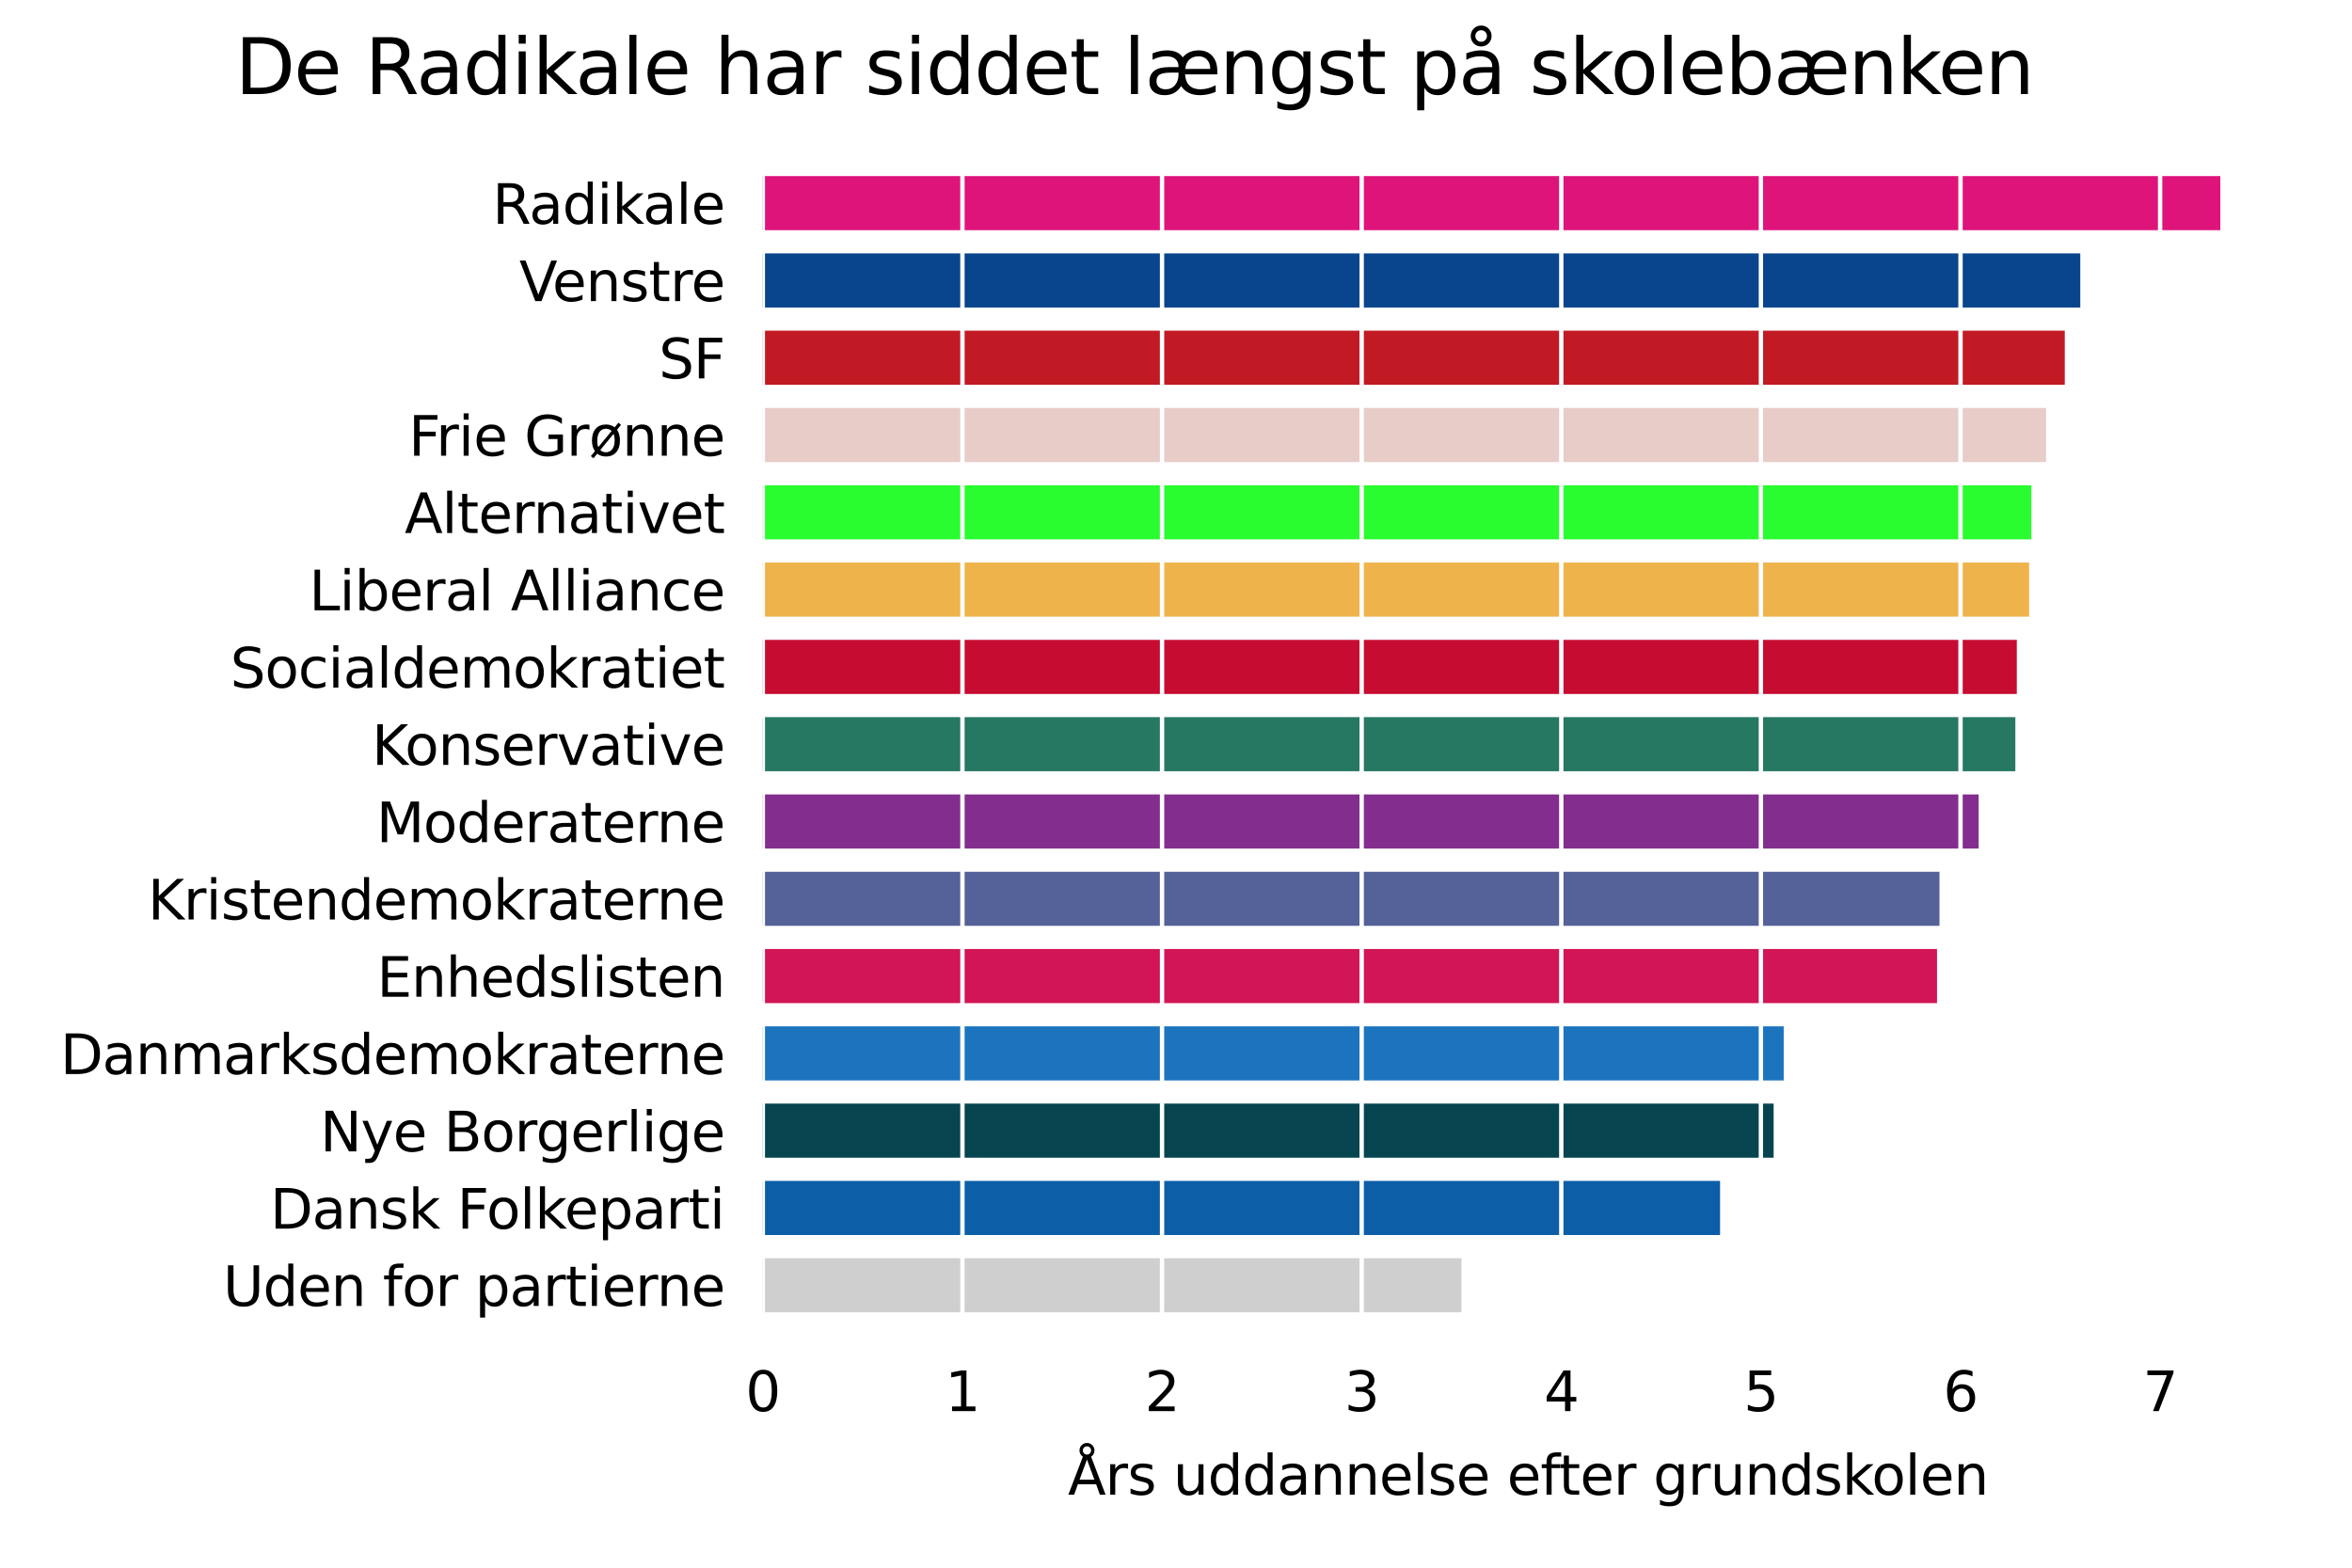 <?xml version="1.0" encoding="utf-8" standalone="no"?>
<!DOCTYPE svg PUBLIC "-//W3C//DTD SVG 1.1//EN"
  "http://www.w3.org/Graphics/SVG/1.1/DTD/svg11.dtd">
<svg xmlns:xlink="http://www.w3.org/1999/xlink" width="432pt" height="288pt" viewBox="0 0 432 288" xmlns="http://www.w3.org/2000/svg" version="1.1">
 <defs>
  <style type="text/css">*{stroke-linejoin: round; stroke-linecap: butt}</style>
 </defs>
 <g id="figure_1">
  <g id="patch_1">
   <path d="M 0 288 
L 432 288 
L 432 0 
L 0 0 
z
" style="fill: #ffffff"/>
  </g>
  <g id="axes_1">
   <g id="patch_2">
    <path d="M 140.11 244.634 
L 421.2 244.634 
L 421.2 28.8 
L 140.11 28.8 
z
" style="fill: #ffffff"/>
   </g>
   <g id="patch_3">
    <path d="M 140.11 241.084 
L 268.434 241.084 
L 268.434 231.144 
L 140.11 231.144 
z
" clip-path="url(#p02f096259d)" style="fill: #cfcfcf"/>
   </g>
   <g id="patch_4">
    <path d="M 140.11 226.884 
L 315.93 226.884 
L 315.93 216.945 
L 140.11 216.945 
z
" clip-path="url(#p02f096259d)" style="fill: #0c5ea7"/>
   </g>
   <g id="patch_5">
    <path d="M 140.11 212.685 
L 325.77 212.685 
L 325.77 202.745 
L 140.11 202.745 
z
" clip-path="url(#p02f096259d)" style="fill: #06454f"/>
   </g>
   <g id="patch_6">
    <path d="M 140.11 198.485 
L 327.62 198.485 
L 327.62 188.545 
L 140.11 188.545 
z
" clip-path="url(#p02f096259d)" style="fill: #1c74bf"/>
   </g>
   <g id="patch_7">
    <path d="M 140.11 184.285 
L 355.78 184.285 
L 355.78 174.346 
L 140.11 174.346 
z
" clip-path="url(#p02f096259d)" style="fill: #d11557"/>
   </g>
   <g id="patch_8">
    <path d="M 140.11 170.086 
L 356.234 170.086 
L 356.234 160.146 
L 140.11 160.146 
z
" clip-path="url(#p02f096259d)" style="fill: #546299"/>
   </g>
   <g id="patch_9">
    <path d="M 140.11 155.886 
L 363.427 155.886 
L 363.427 145.947 
L 140.11 145.947 
z
" clip-path="url(#p02f096259d)" style="fill: #832e8e"/>
   </g>
   <g id="patch_10">
    <path d="M 140.11 141.687 
L 370.166 141.687 
L 370.166 131.747 
L 140.11 131.747 
z
" clip-path="url(#p02f096259d)" style="fill: #267862"/>
   </g>
   <g id="patch_11">
    <path d="M 140.11 127.487 
L 370.435 127.487 
L 370.435 117.547 
L 140.11 117.547 
z
" clip-path="url(#p02f096259d)" style="fill: #c60c31"/>
   </g>
   <g id="patch_12">
    <path d="M 140.11 113.288 
L 372.697 113.288 
L 372.697 103.348 
L 140.11 103.348 
z
" clip-path="url(#p02f096259d)" style="fill: #efb34c"/>
   </g>
   <g id="patch_13">
    <path d="M 140.11 99.088 
L 373.103 99.088 
L 373.103 89.148 
L 140.11 89.148 
z
" clip-path="url(#p02f096259d)" style="fill: #29fd2f"/>
   </g>
   <g id="patch_14">
    <path d="M 140.11 84.888 
L 375.807 84.888 
L 375.807 74.949 
L 140.11 74.949 
z
" clip-path="url(#p02f096259d)" style="fill: #e7ccc8"/>
   </g>
   <g id="patch_15">
    <path d="M 140.11 70.689 
L 379.246 70.689 
L 379.246 60.749 
L 140.11 60.749 
z
" clip-path="url(#p02f096259d)" style="fill: #c21a24"/>
   </g>
   <g id="patch_16">
    <path d="M 140.11 56.489 
L 382.092 56.489 
L 382.092 46.549 
L 140.11 46.549 
z
" clip-path="url(#p02f096259d)" style="fill: #08458c"/>
   </g>
   <g id="patch_17">
    <path d="M 140.11 42.29 
L 407.815 42.29 
L 407.815 32.35 
L 140.11 32.35 
z
" clip-path="url(#p02f096259d)" style="fill: #df147b"/>
   </g>
   <g id="matplotlib.axis_1">
    <g id="xtick_1">
     <g id="line2d_1">
      <path d="M 140.11 244.634 
L 140.11 28.8 
" clip-path="url(#p02f096259d)" style="fill: none; stroke: #ffffff; stroke-width: 0.8; stroke-linecap: square"/>
     </g>
     <g id="text_1">
      <!-- 0 -->
      <g transform="translate(136.929 259.232) scale(0.1 -0.1)">
       <defs>
        <path id="DejaVuSans-30" d="M 2034 4250 
Q 1547 4250 1301 3770 
Q 1056 3291 1056 2328 
Q 1056 1369 1301 889 
Q 1547 409 2034 409 
Q 2525 409 2770 889 
Q 3016 1369 3016 2328 
Q 3016 3291 2770 3770 
Q 2525 4250 2034 4250 
z
M 2034 4750 
Q 2819 4750 3233 4129 
Q 3647 3509 3647 2328 
Q 3647 1150 3233 529 
Q 2819 -91 2034 -91 
Q 1250 -91 836 529 
Q 422 1150 422 2328 
Q 422 3509 836 4129 
Q 1250 4750 2034 4750 
z
" transform="scale(0.016)"/>
       </defs>
       <use xlink:href="#DejaVuSans-30"/>
      </g>
     </g>
    </g>
    <g id="xtick_2">
     <g id="line2d_2">
      <path d="M 176.774 244.634 
L 176.774 28.8 
" clip-path="url(#p02f096259d)" style="fill: none; stroke: #ffffff; stroke-width: 0.8; stroke-linecap: square"/>
     </g>
     <g id="text_2">
      <!-- 1 -->
      <g transform="translate(173.593 259.232) scale(0.1 -0.1)">
       <defs>
        <path id="DejaVuSans-31" d="M 794 531 
L 1825 531 
L 1825 4091 
L 703 3866 
L 703 4441 
L 1819 4666 
L 2450 4666 
L 2450 531 
L 3481 531 
L 3481 0 
L 794 0 
L 794 531 
z
" transform="scale(0.016)"/>
       </defs>
       <use xlink:href="#DejaVuSans-31"/>
      </g>
     </g>
    </g>
    <g id="xtick_3">
     <g id="line2d_3">
      <path d="M 213.438 244.634 
L 213.438 28.8 
" clip-path="url(#p02f096259d)" style="fill: none; stroke: #ffffff; stroke-width: 0.8; stroke-linecap: square"/>
     </g>
     <g id="text_3">
      <!-- 2 -->
      <g transform="translate(210.257 259.232) scale(0.1 -0.1)">
       <defs>
        <path id="DejaVuSans-32" d="M 1228 531 
L 3431 531 
L 3431 0 
L 469 0 
L 469 531 
Q 828 903 1448 1529 
Q 2069 2156 2228 2338 
Q 2531 2678 2651 2914 
Q 2772 3150 2772 3378 
Q 2772 3750 2511 3984 
Q 2250 4219 1831 4219 
Q 1534 4219 1204 4116 
Q 875 4013 500 3803 
L 500 4441 
Q 881 4594 1212 4672 
Q 1544 4750 1819 4750 
Q 2544 4750 2975 4387 
Q 3406 4025 3406 3419 
Q 3406 3131 3298 2873 
Q 3191 2616 2906 2266 
Q 2828 2175 2409 1742 
Q 1991 1309 1228 531 
z
" transform="scale(0.016)"/>
       </defs>
       <use xlink:href="#DejaVuSans-32"/>
      </g>
     </g>
    </g>
    <g id="xtick_4">
     <g id="line2d_4">
      <path d="M 250.102 244.634 
L 250.102 28.8 
" clip-path="url(#p02f096259d)" style="fill: none; stroke: #ffffff; stroke-width: 0.8; stroke-linecap: square"/>
     </g>
     <g id="text_4">
      <!-- 3 -->
      <g transform="translate(246.92 259.232) scale(0.1 -0.1)">
       <defs>
        <path id="DejaVuSans-33" d="M 2597 2516 
Q 3050 2419 3304 2112 
Q 3559 1806 3559 1356 
Q 3559 666 3084 287 
Q 2609 -91 1734 -91 
Q 1441 -91 1130 -33 
Q 819 25 488 141 
L 488 750 
Q 750 597 1062 519 
Q 1375 441 1716 441 
Q 2309 441 2620 675 
Q 2931 909 2931 1356 
Q 2931 1769 2642 2001 
Q 2353 2234 1838 2234 
L 1294 2234 
L 1294 2753 
L 1863 2753 
Q 2328 2753 2575 2939 
Q 2822 3125 2822 3475 
Q 2822 3834 2567 4026 
Q 2313 4219 1838 4219 
Q 1578 4219 1281 4162 
Q 984 4106 628 3988 
L 628 4550 
Q 988 4650 1302 4700 
Q 1616 4750 1894 4750 
Q 2613 4750 3031 4423 
Q 3450 4097 3450 3541 
Q 3450 3153 3228 2886 
Q 3006 2619 2597 2516 
z
" transform="scale(0.016)"/>
       </defs>
       <use xlink:href="#DejaVuSans-33"/>
      </g>
     </g>
    </g>
    <g id="xtick_5">
     <g id="line2d_5">
      <path d="M 286.766 244.634 
L 286.766 28.8 
" clip-path="url(#p02f096259d)" style="fill: none; stroke: #ffffff; stroke-width: 0.8; stroke-linecap: square"/>
     </g>
     <g id="text_5">
      <!-- 4 -->
      <g transform="translate(283.584 259.232) scale(0.1 -0.1)">
       <defs>
        <path id="DejaVuSans-34" d="M 2419 4116 
L 825 1625 
L 2419 1625 
L 2419 4116 
z
M 2253 4666 
L 3047 4666 
L 3047 1625 
L 3713 1625 
L 3713 1100 
L 3047 1100 
L 3047 0 
L 2419 0 
L 2419 1100 
L 313 1100 
L 313 1709 
L 2253 4666 
z
" transform="scale(0.016)"/>
       </defs>
       <use xlink:href="#DejaVuSans-34"/>
      </g>
     </g>
    </g>
    <g id="xtick_6">
     <g id="line2d_6">
      <path d="M 323.43 244.634 
L 323.43 28.8 
" clip-path="url(#p02f096259d)" style="fill: none; stroke: #ffffff; stroke-width: 0.8; stroke-linecap: square"/>
     </g>
     <g id="text_6">
      <!-- 5 -->
      <g transform="translate(320.248 259.232) scale(0.1 -0.1)">
       <defs>
        <path id="DejaVuSans-35" d="M 691 4666 
L 3169 4666 
L 3169 4134 
L 1269 4134 
L 1269 2991 
Q 1406 3038 1543 3061 
Q 1681 3084 1819 3084 
Q 2600 3084 3056 2656 
Q 3513 2228 3513 1497 
Q 3513 744 3044 326 
Q 2575 -91 1722 -91 
Q 1428 -91 1123 -41 
Q 819 9 494 109 
L 494 744 
Q 775 591 1075 516 
Q 1375 441 1709 441 
Q 2250 441 2565 725 
Q 2881 1009 2881 1497 
Q 2881 1984 2565 2268 
Q 2250 2553 1709 2553 
Q 1456 2553 1204 2497 
Q 953 2441 691 2322 
L 691 4666 
z
" transform="scale(0.016)"/>
       </defs>
       <use xlink:href="#DejaVuSans-35"/>
      </g>
     </g>
    </g>
    <g id="xtick_7">
     <g id="line2d_7">
      <path d="M 360.093 244.634 
L 360.093 28.8 
" clip-path="url(#p02f096259d)" style="fill: none; stroke: #ffffff; stroke-width: 0.8; stroke-linecap: square"/>
     </g>
     <g id="text_7">
      <!-- 6 -->
      <g transform="translate(356.912 259.232) scale(0.1 -0.1)">
       <defs>
        <path id="DejaVuSans-36" d="M 2113 2584 
Q 1688 2584 1439 2293 
Q 1191 2003 1191 1497 
Q 1191 994 1439 701 
Q 1688 409 2113 409 
Q 2538 409 2786 701 
Q 3034 994 3034 1497 
Q 3034 2003 2786 2293 
Q 2538 2584 2113 2584 
z
M 3366 4563 
L 3366 3988 
Q 3128 4100 2886 4159 
Q 2644 4219 2406 4219 
Q 1781 4219 1451 3797 
Q 1122 3375 1075 2522 
Q 1259 2794 1537 2939 
Q 1816 3084 2150 3084 
Q 2853 3084 3261 2657 
Q 3669 2231 3669 1497 
Q 3669 778 3244 343 
Q 2819 -91 2113 -91 
Q 1303 -91 875 529 
Q 447 1150 447 2328 
Q 447 3434 972 4092 
Q 1497 4750 2381 4750 
Q 2619 4750 2861 4703 
Q 3103 4656 3366 4563 
z
" transform="scale(0.016)"/>
       </defs>
       <use xlink:href="#DejaVuSans-36"/>
      </g>
     </g>
    </g>
    <g id="xtick_8">
     <g id="line2d_8">
      <path d="M 396.757 244.634 
L 396.757 28.8 
" clip-path="url(#p02f096259d)" style="fill: none; stroke: #ffffff; stroke-width: 0.8; stroke-linecap: square"/>
     </g>
     <g id="text_8">
      <!-- 7 -->
      <g transform="translate(393.576 259.232) scale(0.1 -0.1)">
       <defs>
        <path id="DejaVuSans-37" d="M 525 4666 
L 3525 4666 
L 3525 4397 
L 1831 0 
L 1172 0 
L 2766 4134 
L 525 4134 
L 525 4666 
z
" transform="scale(0.016)"/>
       </defs>
       <use xlink:href="#DejaVuSans-37"/>
      </g>
     </g>
    </g>
    <g id="text_9">
     <!-- Års uddannelse efter grundskolen -->
     <g transform="translate(196.146 274.595) scale(0.1 -0.1)">
      <defs>
       <path id="DejaVuSans-c5" d="M 2663 5081 
Q 2663 5278 2523 5417 
Q 2384 5556 2188 5556 
Q 1988 5556 1852 5420 
Q 1716 5284 1716 5081 
Q 1716 4884 1853 4746 
Q 1991 4609 2188 4609 
Q 2384 4609 2523 4746 
Q 2663 4884 2663 5081 
z
M 2188 4044 
L 1338 1722 
L 3041 1722 
L 2188 4044 
z
M 1716 4366 
Q 1525 4494 1428 4673 
Q 1331 4853 1331 5081 
Q 1331 5441 1579 5691 
Q 1828 5941 2188 5941 
Q 2544 5941 2795 5689 
Q 3047 5438 3047 5081 
Q 3047 4863 2948 4678 
Q 2850 4494 2663 4366 
L 4325 0 
L 3669 0 
L 3244 1197 
L 1141 1197 
L 716 0 
L 50 0 
L 1716 4366 
z
" transform="scale(0.016)"/>
       <path id="DejaVuSans-72" d="M 2631 2963 
Q 2534 3019 2420 3045 
Q 2306 3072 2169 3072 
Q 1681 3072 1420 2755 
Q 1159 2438 1159 1844 
L 1159 0 
L 581 0 
L 581 3500 
L 1159 3500 
L 1159 2956 
Q 1341 3275 1631 3429 
Q 1922 3584 2338 3584 
Q 2397 3584 2469 3576 
Q 2541 3569 2628 3553 
L 2631 2963 
z
" transform="scale(0.016)"/>
       <path id="DejaVuSans-73" d="M 2834 3397 
L 2834 2853 
Q 2591 2978 2328 3040 
Q 2066 3103 1784 3103 
Q 1356 3103 1142 2972 
Q 928 2841 928 2578 
Q 928 2378 1081 2264 
Q 1234 2150 1697 2047 
L 1894 2003 
Q 2506 1872 2764 1633 
Q 3022 1394 3022 966 
Q 3022 478 2636 193 
Q 2250 -91 1575 -91 
Q 1294 -91 989 -36 
Q 684 19 347 128 
L 347 722 
Q 666 556 975 473 
Q 1284 391 1588 391 
Q 1994 391 2212 530 
Q 2431 669 2431 922 
Q 2431 1156 2273 1281 
Q 2116 1406 1581 1522 
L 1381 1569 
Q 847 1681 609 1914 
Q 372 2147 372 2553 
Q 372 3047 722 3315 
Q 1072 3584 1716 3584 
Q 2034 3584 2315 3537 
Q 2597 3491 2834 3397 
z
" transform="scale(0.016)"/>
       <path id="DejaVuSans-20" transform="scale(0.016)"/>
       <path id="DejaVuSans-75" d="M 544 1381 
L 544 3500 
L 1119 3500 
L 1119 1403 
Q 1119 906 1312 657 
Q 1506 409 1894 409 
Q 2359 409 2629 706 
Q 2900 1003 2900 1516 
L 2900 3500 
L 3475 3500 
L 3475 0 
L 2900 0 
L 2900 538 
Q 2691 219 2414 64 
Q 2138 -91 1772 -91 
Q 1169 -91 856 284 
Q 544 659 544 1381 
z
M 1991 3584 
L 1991 3584 
z
" transform="scale(0.016)"/>
       <path id="DejaVuSans-64" d="M 2906 2969 
L 2906 4863 
L 3481 4863 
L 3481 0 
L 2906 0 
L 2906 525 
Q 2725 213 2448 61 
Q 2172 -91 1784 -91 
Q 1150 -91 751 415 
Q 353 922 353 1747 
Q 353 2572 751 3078 
Q 1150 3584 1784 3584 
Q 2172 3584 2448 3432 
Q 2725 3281 2906 2969 
z
M 947 1747 
Q 947 1113 1208 752 
Q 1469 391 1925 391 
Q 2381 391 2643 752 
Q 2906 1113 2906 1747 
Q 2906 2381 2643 2742 
Q 2381 3103 1925 3103 
Q 1469 3103 1208 2742 
Q 947 2381 947 1747 
z
" transform="scale(0.016)"/>
       <path id="DejaVuSans-61" d="M 2194 1759 
Q 1497 1759 1228 1600 
Q 959 1441 959 1056 
Q 959 750 1161 570 
Q 1363 391 1709 391 
Q 2188 391 2477 730 
Q 2766 1069 2766 1631 
L 2766 1759 
L 2194 1759 
z
M 3341 1997 
L 3341 0 
L 2766 0 
L 2766 531 
Q 2569 213 2275 61 
Q 1981 -91 1556 -91 
Q 1019 -91 701 211 
Q 384 513 384 1019 
Q 384 1609 779 1909 
Q 1175 2209 1959 2209 
L 2766 2209 
L 2766 2266 
Q 2766 2663 2505 2880 
Q 2244 3097 1772 3097 
Q 1472 3097 1187 3025 
Q 903 2953 641 2809 
L 641 3341 
Q 956 3463 1253 3523 
Q 1550 3584 1831 3584 
Q 2591 3584 2966 3190 
Q 3341 2797 3341 1997 
z
" transform="scale(0.016)"/>
       <path id="DejaVuSans-6e" d="M 3513 2113 
L 3513 0 
L 2938 0 
L 2938 2094 
Q 2938 2591 2744 2837 
Q 2550 3084 2163 3084 
Q 1697 3084 1428 2787 
Q 1159 2491 1159 1978 
L 1159 0 
L 581 0 
L 581 3500 
L 1159 3500 
L 1159 2956 
Q 1366 3272 1645 3428 
Q 1925 3584 2291 3584 
Q 2894 3584 3203 3211 
Q 3513 2838 3513 2113 
z
" transform="scale(0.016)"/>
       <path id="DejaVuSans-65" d="M 3597 1894 
L 3597 1613 
L 953 1613 
Q 991 1019 1311 708 
Q 1631 397 2203 397 
Q 2534 397 2845 478 
Q 3156 559 3463 722 
L 3463 178 
Q 3153 47 2828 -22 
Q 2503 -91 2169 -91 
Q 1331 -91 842 396 
Q 353 884 353 1716 
Q 353 2575 817 3079 
Q 1281 3584 2069 3584 
Q 2775 3584 3186 3129 
Q 3597 2675 3597 1894 
z
M 3022 2063 
Q 3016 2534 2758 2815 
Q 2500 3097 2075 3097 
Q 1594 3097 1305 2825 
Q 1016 2553 972 2059 
L 3022 2063 
z
" transform="scale(0.016)"/>
       <path id="DejaVuSans-6c" d="M 603 4863 
L 1178 4863 
L 1178 0 
L 603 0 
L 603 4863 
z
" transform="scale(0.016)"/>
       <path id="DejaVuSans-66" d="M 2375 4863 
L 2375 4384 
L 1825 4384 
Q 1516 4384 1395 4259 
Q 1275 4134 1275 3809 
L 1275 3500 
L 2222 3500 
L 2222 3053 
L 1275 3053 
L 1275 0 
L 697 0 
L 697 3053 
L 147 3053 
L 147 3500 
L 697 3500 
L 697 3744 
Q 697 4328 969 4595 
Q 1241 4863 1831 4863 
L 2375 4863 
z
" transform="scale(0.016)"/>
       <path id="DejaVuSans-74" d="M 1172 4494 
L 1172 3500 
L 2356 3500 
L 2356 3053 
L 1172 3053 
L 1172 1153 
Q 1172 725 1289 603 
Q 1406 481 1766 481 
L 2356 481 
L 2356 0 
L 1766 0 
Q 1100 0 847 248 
Q 594 497 594 1153 
L 594 3053 
L 172 3053 
L 172 3500 
L 594 3500 
L 594 4494 
L 1172 4494 
z
" transform="scale(0.016)"/>
       <path id="DejaVuSans-67" d="M 2906 1791 
Q 2906 2416 2648 2759 
Q 2391 3103 1925 3103 
Q 1463 3103 1205 2759 
Q 947 2416 947 1791 
Q 947 1169 1205 825 
Q 1463 481 1925 481 
Q 2391 481 2648 825 
Q 2906 1169 2906 1791 
z
M 3481 434 
Q 3481 -459 3084 -895 
Q 2688 -1331 1869 -1331 
Q 1566 -1331 1297 -1286 
Q 1028 -1241 775 -1147 
L 775 -588 
Q 1028 -725 1275 -790 
Q 1522 -856 1778 -856 
Q 2344 -856 2625 -561 
Q 2906 -266 2906 331 
L 2906 616 
Q 2728 306 2450 153 
Q 2172 0 1784 0 
Q 1141 0 747 490 
Q 353 981 353 1791 
Q 353 2603 747 3093 
Q 1141 3584 1784 3584 
Q 2172 3584 2450 3431 
Q 2728 3278 2906 2969 
L 2906 3500 
L 3481 3500 
L 3481 434 
z
" transform="scale(0.016)"/>
       <path id="DejaVuSans-6b" d="M 581 4863 
L 1159 4863 
L 1159 1991 
L 2875 3500 
L 3609 3500 
L 1753 1863 
L 3688 0 
L 2938 0 
L 1159 1709 
L 1159 0 
L 581 0 
L 581 4863 
z
" transform="scale(0.016)"/>
       <path id="DejaVuSans-6f" d="M 1959 3097 
Q 1497 3097 1228 2736 
Q 959 2375 959 1747 
Q 959 1119 1226 758 
Q 1494 397 1959 397 
Q 2419 397 2687 759 
Q 2956 1122 2956 1747 
Q 2956 2369 2687 2733 
Q 2419 3097 1959 3097 
z
M 1959 3584 
Q 2709 3584 3137 3096 
Q 3566 2609 3566 1747 
Q 3566 888 3137 398 
Q 2709 -91 1959 -91 
Q 1206 -91 779 398 
Q 353 888 353 1747 
Q 353 2609 779 3096 
Q 1206 3584 1959 3584 
z
" transform="scale(0.016)"/>
      </defs>
      <use xlink:href="#DejaVuSans-c5"/>
      <use xlink:href="#DejaVuSans-72" x="68.408"/>
      <use xlink:href="#DejaVuSans-73" x="109.521"/>
      <use xlink:href="#DejaVuSans-20" x="161.621"/>
      <use xlink:href="#DejaVuSans-75" x="193.408"/>
      <use xlink:href="#DejaVuSans-64" x="256.787"/>
      <use xlink:href="#DejaVuSans-64" x="320.264"/>
      <use xlink:href="#DejaVuSans-61" x="383.74"/>
      <use xlink:href="#DejaVuSans-6e" x="445.02"/>
      <use xlink:href="#DejaVuSans-6e" x="508.398"/>
      <use xlink:href="#DejaVuSans-65" x="571.777"/>
      <use xlink:href="#DejaVuSans-6c" x="633.301"/>
      <use xlink:href="#DejaVuSans-73" x="661.084"/>
      <use xlink:href="#DejaVuSans-65" x="713.184"/>
      <use xlink:href="#DejaVuSans-20" x="774.707"/>
      <use xlink:href="#DejaVuSans-65" x="806.494"/>
      <use xlink:href="#DejaVuSans-66" x="868.018"/>
      <use xlink:href="#DejaVuSans-74" x="901.473"/>
      <use xlink:href="#DejaVuSans-65" x="940.682"/>
      <use xlink:href="#DejaVuSans-72" x="1002.205"/>
      <use xlink:href="#DejaVuSans-20" x="1043.318"/>
      <use xlink:href="#DejaVuSans-67" x="1075.105"/>
      <use xlink:href="#DejaVuSans-72" x="1138.582"/>
      <use xlink:href="#DejaVuSans-75" x="1179.695"/>
      <use xlink:href="#DejaVuSans-6e" x="1243.074"/>
      <use xlink:href="#DejaVuSans-64" x="1306.453"/>
      <use xlink:href="#DejaVuSans-73" x="1369.93"/>
      <use xlink:href="#DejaVuSans-6b" x="1422.029"/>
      <use xlink:href="#DejaVuSans-6f" x="1476.314"/>
      <use xlink:href="#DejaVuSans-6c" x="1537.496"/>
      <use xlink:href="#DejaVuSans-65" x="1565.279"/>
      <use xlink:href="#DejaVuSans-6e" x="1626.803"/>
     </g>
    </g>
   </g>
   <g id="matplotlib.axis_2">
    <g id="ytick_1">
     <g id="text_10">
      <!-- Uden for partierne -->
      <g transform="translate(40.98 239.913) scale(0.1 -0.1)">
       <defs>
        <path id="DejaVuSans-55" d="M 556 4666 
L 1191 4666 
L 1191 1831 
Q 1191 1081 1462 751 
Q 1734 422 2344 422 
Q 2950 422 3222 751 
Q 3494 1081 3494 1831 
L 3494 4666 
L 4128 4666 
L 4128 1753 
Q 4128 841 3676 375 
Q 3225 -91 2344 -91 
Q 1459 -91 1007 375 
Q 556 841 556 1753 
L 556 4666 
z
" transform="scale(0.016)"/>
        <path id="DejaVuSans-70" d="M 1159 525 
L 1159 -1331 
L 581 -1331 
L 581 3500 
L 1159 3500 
L 1159 2969 
Q 1341 3281 1617 3432 
Q 1894 3584 2278 3584 
Q 2916 3584 3314 3078 
Q 3713 2572 3713 1747 
Q 3713 922 3314 415 
Q 2916 -91 2278 -91 
Q 1894 -91 1617 61 
Q 1341 213 1159 525 
z
M 3116 1747 
Q 3116 2381 2855 2742 
Q 2594 3103 2138 3103 
Q 1681 3103 1420 2742 
Q 1159 2381 1159 1747 
Q 1159 1113 1420 752 
Q 1681 391 2138 391 
Q 2594 391 2855 752 
Q 3116 1113 3116 1747 
z
" transform="scale(0.016)"/>
        <path id="DejaVuSans-69" d="M 603 3500 
L 1178 3500 
L 1178 0 
L 603 0 
L 603 3500 
z
M 603 4863 
L 1178 4863 
L 1178 4134 
L 603 4134 
L 603 4863 
z
" transform="scale(0.016)"/>
       </defs>
       <use xlink:href="#DejaVuSans-55"/>
       <use xlink:href="#DejaVuSans-64" x="73.193"/>
       <use xlink:href="#DejaVuSans-65" x="136.67"/>
       <use xlink:href="#DejaVuSans-6e" x="198.193"/>
       <use xlink:href="#DejaVuSans-20" x="261.572"/>
       <use xlink:href="#DejaVuSans-66" x="293.359"/>
       <use xlink:href="#DejaVuSans-6f" x="328.564"/>
       <use xlink:href="#DejaVuSans-72" x="389.746"/>
       <use xlink:href="#DejaVuSans-20" x="430.859"/>
       <use xlink:href="#DejaVuSans-70" x="462.646"/>
       <use xlink:href="#DejaVuSans-61" x="526.123"/>
       <use xlink:href="#DejaVuSans-72" x="587.402"/>
       <use xlink:href="#DejaVuSans-74" x="628.516"/>
       <use xlink:href="#DejaVuSans-69" x="667.725"/>
       <use xlink:href="#DejaVuSans-65" x="695.508"/>
       <use xlink:href="#DejaVuSans-72" x="757.031"/>
       <use xlink:href="#DejaVuSans-6e" x="796.395"/>
       <use xlink:href="#DejaVuSans-65" x="859.773"/>
      </g>
     </g>
    </g>
    <g id="ytick_2">
     <g id="text_11">
      <!-- Dansk Folkeparti -->
      <g transform="translate(49.613 225.714) scale(0.1 -0.1)">
       <defs>
        <path id="DejaVuSans-44" d="M 1259 4147 
L 1259 519 
L 2022 519 
Q 2988 519 3436 956 
Q 3884 1394 3884 2338 
Q 3884 3275 3436 3711 
Q 2988 4147 2022 4147 
L 1259 4147 
z
M 628 4666 
L 1925 4666 
Q 3281 4666 3915 4102 
Q 4550 3538 4550 2338 
Q 4550 1131 3912 565 
Q 3275 0 1925 0 
L 628 0 
L 628 4666 
z
" transform="scale(0.016)"/>
        <path id="DejaVuSans-46" d="M 628 4666 
L 3309 4666 
L 3309 4134 
L 1259 4134 
L 1259 2759 
L 3109 2759 
L 3109 2228 
L 1259 2228 
L 1259 0 
L 628 0 
L 628 4666 
z
" transform="scale(0.016)"/>
       </defs>
       <use xlink:href="#DejaVuSans-44"/>
       <use xlink:href="#DejaVuSans-61" x="77.002"/>
       <use xlink:href="#DejaVuSans-6e" x="138.281"/>
       <use xlink:href="#DejaVuSans-73" x="201.66"/>
       <use xlink:href="#DejaVuSans-6b" x="253.76"/>
       <use xlink:href="#DejaVuSans-20" x="311.67"/>
       <use xlink:href="#DejaVuSans-46" x="343.457"/>
       <use xlink:href="#DejaVuSans-6f" x="397.352"/>
       <use xlink:href="#DejaVuSans-6c" x="458.533"/>
       <use xlink:href="#DejaVuSans-6b" x="486.316"/>
       <use xlink:href="#DejaVuSans-65" x="540.602"/>
       <use xlink:href="#DejaVuSans-70" x="602.125"/>
       <use xlink:href="#DejaVuSans-61" x="665.602"/>
       <use xlink:href="#DejaVuSans-72" x="726.881"/>
       <use xlink:href="#DejaVuSans-74" x="767.994"/>
       <use xlink:href="#DejaVuSans-69" x="807.203"/>
      </g>
     </g>
    </g>
    <g id="ytick_3">
     <g id="text_12">
      <!-- Nye Borgerlige -->
      <g transform="translate(58.793 211.514) scale(0.1 -0.1)">
       <defs>
        <path id="DejaVuSans-4e" d="M 628 4666 
L 1478 4666 
L 3547 763 
L 3547 4666 
L 4159 4666 
L 4159 0 
L 3309 0 
L 1241 3903 
L 1241 0 
L 628 0 
L 628 4666 
z
" transform="scale(0.016)"/>
        <path id="DejaVuSans-79" d="M 2059 -325 
Q 1816 -950 1584 -1140 
Q 1353 -1331 966 -1331 
L 506 -1331 
L 506 -850 
L 844 -850 
Q 1081 -850 1212 -737 
Q 1344 -625 1503 -206 
L 1606 56 
L 191 3500 
L 800 3500 
L 1894 763 
L 2988 3500 
L 3597 3500 
L 2059 -325 
z
" transform="scale(0.016)"/>
        <path id="DejaVuSans-42" d="M 1259 2228 
L 1259 519 
L 2272 519 
Q 2781 519 3026 730 
Q 3272 941 3272 1375 
Q 3272 1813 3026 2020 
Q 2781 2228 2272 2228 
L 1259 2228 
z
M 1259 4147 
L 1259 2741 
L 2194 2741 
Q 2656 2741 2882 2914 
Q 3109 3088 3109 3444 
Q 3109 3797 2882 3972 
Q 2656 4147 2194 4147 
L 1259 4147 
z
M 628 4666 
L 2241 4666 
Q 2963 4666 3353 4366 
Q 3744 4066 3744 3513 
Q 3744 3084 3544 2831 
Q 3344 2578 2956 2516 
Q 3422 2416 3680 2098 
Q 3938 1781 3938 1306 
Q 3938 681 3513 340 
Q 3088 0 2303 0 
L 628 0 
L 628 4666 
z
" transform="scale(0.016)"/>
       </defs>
       <use xlink:href="#DejaVuSans-4e"/>
       <use xlink:href="#DejaVuSans-79" x="74.805"/>
       <use xlink:href="#DejaVuSans-65" x="133.984"/>
       <use xlink:href="#DejaVuSans-20" x="195.508"/>
       <use xlink:href="#DejaVuSans-42" x="227.295"/>
       <use xlink:href="#DejaVuSans-6f" x="295.898"/>
       <use xlink:href="#DejaVuSans-72" x="357.08"/>
       <use xlink:href="#DejaVuSans-67" x="396.443"/>
       <use xlink:href="#DejaVuSans-65" x="459.92"/>
       <use xlink:href="#DejaVuSans-72" x="521.443"/>
       <use xlink:href="#DejaVuSans-6c" x="562.557"/>
       <use xlink:href="#DejaVuSans-69" x="590.34"/>
       <use xlink:href="#DejaVuSans-67" x="618.123"/>
       <use xlink:href="#DejaVuSans-65" x="681.6"/>
      </g>
     </g>
    </g>
    <g id="ytick_4">
     <g id="text_13">
      <!-- Danmarksdemokraterne -->
      <g transform="translate(11.074 197.314) scale(0.1 -0.1)">
       <defs>
        <path id="DejaVuSans-6d" d="M 3328 2828 
Q 3544 3216 3844 3400 
Q 4144 3584 4550 3584 
Q 5097 3584 5394 3201 
Q 5691 2819 5691 2113 
L 5691 0 
L 5113 0 
L 5113 2094 
Q 5113 2597 4934 2840 
Q 4756 3084 4391 3084 
Q 3944 3084 3684 2787 
Q 3425 2491 3425 1978 
L 3425 0 
L 2847 0 
L 2847 2094 
Q 2847 2600 2669 2842 
Q 2491 3084 2119 3084 
Q 1678 3084 1418 2786 
Q 1159 2488 1159 1978 
L 1159 0 
L 581 0 
L 581 3500 
L 1159 3500 
L 1159 2956 
Q 1356 3278 1631 3431 
Q 1906 3584 2284 3584 
Q 2666 3584 2933 3390 
Q 3200 3197 3328 2828 
z
" transform="scale(0.016)"/>
       </defs>
       <use xlink:href="#DejaVuSans-44"/>
       <use xlink:href="#DejaVuSans-61" x="77.002"/>
       <use xlink:href="#DejaVuSans-6e" x="138.281"/>
       <use xlink:href="#DejaVuSans-6d" x="201.66"/>
       <use xlink:href="#DejaVuSans-61" x="299.072"/>
       <use xlink:href="#DejaVuSans-72" x="360.352"/>
       <use xlink:href="#DejaVuSans-6b" x="401.465"/>
       <use xlink:href="#DejaVuSans-73" x="459.375"/>
       <use xlink:href="#DejaVuSans-64" x="511.475"/>
       <use xlink:href="#DejaVuSans-65" x="574.951"/>
       <use xlink:href="#DejaVuSans-6d" x="636.475"/>
       <use xlink:href="#DejaVuSans-6f" x="733.887"/>
       <use xlink:href="#DejaVuSans-6b" x="795.068"/>
       <use xlink:href="#DejaVuSans-72" x="852.979"/>
       <use xlink:href="#DejaVuSans-61" x="894.092"/>
       <use xlink:href="#DejaVuSans-74" x="955.371"/>
       <use xlink:href="#DejaVuSans-65" x="994.58"/>
       <use xlink:href="#DejaVuSans-72" x="1056.104"/>
       <use xlink:href="#DejaVuSans-6e" x="1095.467"/>
       <use xlink:href="#DejaVuSans-65" x="1158.846"/>
      </g>
     </g>
    </g>
    <g id="ytick_5">
     <g id="text_14">
      <!-- Enhedslisten -->
      <g transform="translate(69.229 183.115) scale(0.1 -0.1)">
       <defs>
        <path id="DejaVuSans-45" d="M 628 4666 
L 3578 4666 
L 3578 4134 
L 1259 4134 
L 1259 2753 
L 3481 2753 
L 3481 2222 
L 1259 2222 
L 1259 531 
L 3634 531 
L 3634 0 
L 628 0 
L 628 4666 
z
" transform="scale(0.016)"/>
        <path id="DejaVuSans-68" d="M 3513 2113 
L 3513 0 
L 2938 0 
L 2938 2094 
Q 2938 2591 2744 2837 
Q 2550 3084 2163 3084 
Q 1697 3084 1428 2787 
Q 1159 2491 1159 1978 
L 1159 0 
L 581 0 
L 581 4863 
L 1159 4863 
L 1159 2956 
Q 1366 3272 1645 3428 
Q 1925 3584 2291 3584 
Q 2894 3584 3203 3211 
Q 3513 2838 3513 2113 
z
" transform="scale(0.016)"/>
       </defs>
       <use xlink:href="#DejaVuSans-45"/>
       <use xlink:href="#DejaVuSans-6e" x="63.184"/>
       <use xlink:href="#DejaVuSans-68" x="126.562"/>
       <use xlink:href="#DejaVuSans-65" x="189.941"/>
       <use xlink:href="#DejaVuSans-64" x="251.465"/>
       <use xlink:href="#DejaVuSans-73" x="314.941"/>
       <use xlink:href="#DejaVuSans-6c" x="367.041"/>
       <use xlink:href="#DejaVuSans-69" x="394.824"/>
       <use xlink:href="#DejaVuSans-73" x="422.607"/>
       <use xlink:href="#DejaVuSans-74" x="474.707"/>
       <use xlink:href="#DejaVuSans-65" x="513.916"/>
       <use xlink:href="#DejaVuSans-6e" x="575.439"/>
      </g>
     </g>
    </g>
    <g id="ytick_6">
     <g id="text_15">
      <!-- Kristendemokraterne -->
      <g transform="translate(27.152 168.915) scale(0.1 -0.1)">
       <defs>
        <path id="DejaVuSans-4b" d="M 628 4666 
L 1259 4666 
L 1259 2694 
L 3353 4666 
L 4166 4666 
L 1850 2491 
L 4331 0 
L 3500 0 
L 1259 2247 
L 1259 0 
L 628 0 
L 628 4666 
z
" transform="scale(0.016)"/>
       </defs>
       <use xlink:href="#DejaVuSans-4b"/>
       <use xlink:href="#DejaVuSans-72" x="65.576"/>
       <use xlink:href="#DejaVuSans-69" x="106.689"/>
       <use xlink:href="#DejaVuSans-73" x="134.473"/>
       <use xlink:href="#DejaVuSans-74" x="186.572"/>
       <use xlink:href="#DejaVuSans-65" x="225.781"/>
       <use xlink:href="#DejaVuSans-6e" x="287.305"/>
       <use xlink:href="#DejaVuSans-64" x="350.684"/>
       <use xlink:href="#DejaVuSans-65" x="414.16"/>
       <use xlink:href="#DejaVuSans-6d" x="475.684"/>
       <use xlink:href="#DejaVuSans-6f" x="573.096"/>
       <use xlink:href="#DejaVuSans-6b" x="634.277"/>
       <use xlink:href="#DejaVuSans-72" x="692.188"/>
       <use xlink:href="#DejaVuSans-61" x="733.301"/>
       <use xlink:href="#DejaVuSans-74" x="794.58"/>
       <use xlink:href="#DejaVuSans-65" x="833.789"/>
       <use xlink:href="#DejaVuSans-72" x="895.312"/>
       <use xlink:href="#DejaVuSans-6e" x="934.676"/>
       <use xlink:href="#DejaVuSans-65" x="998.055"/>
      </g>
     </g>
    </g>
    <g id="ytick_7">
     <g id="text_16">
      <!-- Moderaterne -->
      <g transform="translate(69.123 154.716) scale(0.1 -0.1)">
       <defs>
        <path id="DejaVuSans-4d" d="M 628 4666 
L 1569 4666 
L 2759 1491 
L 3956 4666 
L 4897 4666 
L 4897 0 
L 4281 0 
L 4281 4097 
L 3078 897 
L 2444 897 
L 1241 4097 
L 1241 0 
L 628 0 
L 628 4666 
z
" transform="scale(0.016)"/>
       </defs>
       <use xlink:href="#DejaVuSans-4d"/>
       <use xlink:href="#DejaVuSans-6f" x="86.279"/>
       <use xlink:href="#DejaVuSans-64" x="147.461"/>
       <use xlink:href="#DejaVuSans-65" x="210.938"/>
       <use xlink:href="#DejaVuSans-72" x="272.461"/>
       <use xlink:href="#DejaVuSans-61" x="313.574"/>
       <use xlink:href="#DejaVuSans-74" x="374.854"/>
       <use xlink:href="#DejaVuSans-65" x="414.062"/>
       <use xlink:href="#DejaVuSans-72" x="475.586"/>
       <use xlink:href="#DejaVuSans-6e" x="514.949"/>
       <use xlink:href="#DejaVuSans-65" x="578.328"/>
      </g>
     </g>
    </g>
    <g id="ytick_8">
     <g id="text_17">
      <!-- Konservative -->
      <g transform="translate(68.305 140.516) scale(0.1 -0.1)">
       <defs>
        <path id="DejaVuSans-76" d="M 191 3500 
L 800 3500 
L 1894 563 
L 2988 3500 
L 3597 3500 
L 2284 0 
L 1503 0 
L 191 3500 
z
" transform="scale(0.016)"/>
       </defs>
       <use xlink:href="#DejaVuSans-4b"/>
       <use xlink:href="#DejaVuSans-6f" x="60.576"/>
       <use xlink:href="#DejaVuSans-6e" x="121.758"/>
       <use xlink:href="#DejaVuSans-73" x="185.137"/>
       <use xlink:href="#DejaVuSans-65" x="237.236"/>
       <use xlink:href="#DejaVuSans-72" x="298.76"/>
       <use xlink:href="#DejaVuSans-76" x="339.873"/>
       <use xlink:href="#DejaVuSans-61" x="399.053"/>
       <use xlink:href="#DejaVuSans-74" x="460.332"/>
       <use xlink:href="#DejaVuSans-69" x="499.541"/>
       <use xlink:href="#DejaVuSans-76" x="527.324"/>
       <use xlink:href="#DejaVuSans-65" x="586.504"/>
      </g>
     </g>
    </g>
    <g id="ytick_9">
     <g id="text_18">
      <!-- Socialdemokratiet -->
      <g transform="translate(42.297 126.317) scale(0.1 -0.1)">
       <defs>
        <path id="DejaVuSans-53" d="M 3425 4513 
L 3425 3897 
Q 3066 4069 2747 4153 
Q 2428 4238 2131 4238 
Q 1616 4238 1336 4038 
Q 1056 3838 1056 3469 
Q 1056 3159 1242 3001 
Q 1428 2844 1947 2747 
L 2328 2669 
Q 3034 2534 3370 2195 
Q 3706 1856 3706 1288 
Q 3706 609 3251 259 
Q 2797 -91 1919 -91 
Q 1588 -91 1214 -16 
Q 841 59 441 206 
L 441 856 
Q 825 641 1194 531 
Q 1563 422 1919 422 
Q 2459 422 2753 634 
Q 3047 847 3047 1241 
Q 3047 1584 2836 1778 
Q 2625 1972 2144 2069 
L 1759 2144 
Q 1053 2284 737 2584 
Q 422 2884 422 3419 
Q 422 4038 858 4394 
Q 1294 4750 2059 4750 
Q 2388 4750 2728 4690 
Q 3069 4631 3425 4513 
z
" transform="scale(0.016)"/>
        <path id="DejaVuSans-63" d="M 3122 3366 
L 3122 2828 
Q 2878 2963 2633 3030 
Q 2388 3097 2138 3097 
Q 1578 3097 1268 2742 
Q 959 2388 959 1747 
Q 959 1106 1268 751 
Q 1578 397 2138 397 
Q 2388 397 2633 464 
Q 2878 531 3122 666 
L 3122 134 
Q 2881 22 2623 -34 
Q 2366 -91 2075 -91 
Q 1284 -91 818 406 
Q 353 903 353 1747 
Q 353 2603 823 3093 
Q 1294 3584 2113 3584 
Q 2378 3584 2631 3529 
Q 2884 3475 3122 3366 
z
" transform="scale(0.016)"/>
       </defs>
       <use xlink:href="#DejaVuSans-53"/>
       <use xlink:href="#DejaVuSans-6f" x="63.477"/>
       <use xlink:href="#DejaVuSans-63" x="124.658"/>
       <use xlink:href="#DejaVuSans-69" x="179.639"/>
       <use xlink:href="#DejaVuSans-61" x="207.422"/>
       <use xlink:href="#DejaVuSans-6c" x="268.701"/>
       <use xlink:href="#DejaVuSans-64" x="296.484"/>
       <use xlink:href="#DejaVuSans-65" x="359.961"/>
       <use xlink:href="#DejaVuSans-6d" x="421.484"/>
       <use xlink:href="#DejaVuSans-6f" x="518.896"/>
       <use xlink:href="#DejaVuSans-6b" x="580.078"/>
       <use xlink:href="#DejaVuSans-72" x="637.988"/>
       <use xlink:href="#DejaVuSans-61" x="679.102"/>
       <use xlink:href="#DejaVuSans-74" x="740.381"/>
       <use xlink:href="#DejaVuSans-69" x="779.59"/>
       <use xlink:href="#DejaVuSans-65" x="807.373"/>
       <use xlink:href="#DejaVuSans-74" x="868.896"/>
      </g>
     </g>
    </g>
    <g id="ytick_10">
     <g id="text_19">
      <!-- Liberal Alliance -->
      <g transform="translate(56.771 112.117) scale(0.1 -0.1)">
       <defs>
        <path id="DejaVuSans-4c" d="M 628 4666 
L 1259 4666 
L 1259 531 
L 3531 531 
L 3531 0 
L 628 0 
L 628 4666 
z
" transform="scale(0.016)"/>
        <path id="DejaVuSans-62" d="M 3116 1747 
Q 3116 2381 2855 2742 
Q 2594 3103 2138 3103 
Q 1681 3103 1420 2742 
Q 1159 2381 1159 1747 
Q 1159 1113 1420 752 
Q 1681 391 2138 391 
Q 2594 391 2855 752 
Q 3116 1113 3116 1747 
z
M 1159 2969 
Q 1341 3281 1617 3432 
Q 1894 3584 2278 3584 
Q 2916 3584 3314 3078 
Q 3713 2572 3713 1747 
Q 3713 922 3314 415 
Q 2916 -91 2278 -91 
Q 1894 -91 1617 61 
Q 1341 213 1159 525 
L 1159 0 
L 581 0 
L 581 4863 
L 1159 4863 
L 1159 2969 
z
" transform="scale(0.016)"/>
        <path id="DejaVuSans-41" d="M 2188 4044 
L 1331 1722 
L 3047 1722 
L 2188 4044 
z
M 1831 4666 
L 2547 4666 
L 4325 0 
L 3669 0 
L 3244 1197 
L 1141 1197 
L 716 0 
L 50 0 
L 1831 4666 
z
" transform="scale(0.016)"/>
       </defs>
       <use xlink:href="#DejaVuSans-4c"/>
       <use xlink:href="#DejaVuSans-69" x="55.713"/>
       <use xlink:href="#DejaVuSans-62" x="83.496"/>
       <use xlink:href="#DejaVuSans-65" x="146.973"/>
       <use xlink:href="#DejaVuSans-72" x="208.496"/>
       <use xlink:href="#DejaVuSans-61" x="249.609"/>
       <use xlink:href="#DejaVuSans-6c" x="310.889"/>
       <use xlink:href="#DejaVuSans-20" x="338.672"/>
       <use xlink:href="#DejaVuSans-41" x="370.459"/>
       <use xlink:href="#DejaVuSans-6c" x="438.867"/>
       <use xlink:href="#DejaVuSans-6c" x="466.65"/>
       <use xlink:href="#DejaVuSans-69" x="494.434"/>
       <use xlink:href="#DejaVuSans-61" x="522.217"/>
       <use xlink:href="#DejaVuSans-6e" x="583.496"/>
       <use xlink:href="#DejaVuSans-63" x="646.875"/>
       <use xlink:href="#DejaVuSans-65" x="701.855"/>
      </g>
     </g>
    </g>
    <g id="ytick_11">
     <g id="text_20">
      <!-- Alternativet -->
      <g transform="translate(74.326 97.917) scale(0.1 -0.1)">
       <use xlink:href="#DejaVuSans-41"/>
       <use xlink:href="#DejaVuSans-6c" x="68.408"/>
       <use xlink:href="#DejaVuSans-74" x="96.191"/>
       <use xlink:href="#DejaVuSans-65" x="135.4"/>
       <use xlink:href="#DejaVuSans-72" x="196.924"/>
       <use xlink:href="#DejaVuSans-6e" x="236.287"/>
       <use xlink:href="#DejaVuSans-61" x="299.666"/>
       <use xlink:href="#DejaVuSans-74" x="360.945"/>
       <use xlink:href="#DejaVuSans-69" x="400.154"/>
       <use xlink:href="#DejaVuSans-76" x="427.938"/>
       <use xlink:href="#DejaVuSans-65" x="487.117"/>
       <use xlink:href="#DejaVuSans-74" x="548.641"/>
      </g>
     </g>
    </g>
    <g id="ytick_12">
     <g id="text_21">
      <!-- Frie Grønne -->
      <g transform="translate(75.057 83.718) scale(0.1 -0.1)">
       <defs>
        <path id="DejaVuSans-47" d="M 3809 666 
L 3809 1919 
L 2778 1919 
L 2778 2438 
L 4434 2438 
L 4434 434 
Q 4069 175 3628 42 
Q 3188 -91 2688 -91 
Q 1594 -91 976 548 
Q 359 1188 359 2328 
Q 359 3472 976 4111 
Q 1594 4750 2688 4750 
Q 3144 4750 3555 4637 
Q 3966 4525 4313 4306 
L 4313 3634 
Q 3963 3931 3569 4081 
Q 3175 4231 2741 4231 
Q 1884 4231 1454 3753 
Q 1025 3275 1025 2328 
Q 1025 1384 1454 906 
Q 1884 428 2741 428 
Q 3075 428 3337 486 
Q 3600 544 3809 666 
z
" transform="scale(0.016)"/>
        <path id="DejaVuSans-f8" d="M 2828 2503 
L 1306 653 
Q 1434 522 1595 459 
Q 1756 397 1959 397 
Q 2419 397 2687 759 
Q 2956 1122 2956 1747 
Q 2956 1994 2925 2176 
Q 2894 2359 2828 2503 
z
M 2606 2841 
Q 2475 2969 2314 3033 
Q 2153 3097 1959 3097 
Q 1488 3097 1223 2730 
Q 959 2363 959 1703 
Q 959 1478 989 1306 
Q 1019 1134 1081 991 
L 2606 2841 
z
M 691 519 
Q 522 759 437 1067 
Q 353 1375 353 1747 
Q 353 2609 779 3096 
Q 1206 3584 1959 3584 
Q 2250 3584 2498 3504 
Q 2747 3425 2956 3263 
L 3391 3788 
L 3688 3541 
L 3231 2981 
Q 3397 2741 3481 2431 
Q 3566 2122 3566 1747 
Q 3566 888 3137 398 
Q 2709 -91 1959 -91 
Q 1659 -91 1407 -9 
Q 1156 72 959 231 
L 525 -294 
L 225 -50 
L 691 519 
z
" transform="scale(0.016)"/>
       </defs>
       <use xlink:href="#DejaVuSans-46"/>
       <use xlink:href="#DejaVuSans-72" x="50.27"/>
       <use xlink:href="#DejaVuSans-69" x="91.383"/>
       <use xlink:href="#DejaVuSans-65" x="119.166"/>
       <use xlink:href="#DejaVuSans-20" x="180.689"/>
       <use xlink:href="#DejaVuSans-47" x="212.477"/>
       <use xlink:href="#DejaVuSans-72" x="289.967"/>
       <use xlink:href="#DejaVuSans-f8" x="331.08"/>
       <use xlink:href="#DejaVuSans-6e" x="392.262"/>
       <use xlink:href="#DejaVuSans-6e" x="455.641"/>
       <use xlink:href="#DejaVuSans-65" x="519.02"/>
      </g>
     </g>
    </g>
    <g id="ytick_13">
     <g id="text_22">
      <!-- SF -->
      <g transform="translate(121.01 69.518) scale(0.1 -0.1)">
       <use xlink:href="#DejaVuSans-53"/>
       <use xlink:href="#DejaVuSans-46" x="63.477"/>
      </g>
     </g>
    </g>
    <g id="ytick_14">
     <g id="text_23">
      <!-- Venstre -->
      <g transform="translate(95.385 55.319) scale(0.1 -0.1)">
       <defs>
        <path id="DejaVuSans-56" d="M 1831 0 
L 50 4666 
L 709 4666 
L 2188 738 
L 3669 4666 
L 4325 4666 
L 2547 0 
L 1831 0 
z
" transform="scale(0.016)"/>
       </defs>
       <use xlink:href="#DejaVuSans-56"/>
       <use xlink:href="#DejaVuSans-65" x="60.658"/>
       <use xlink:href="#DejaVuSans-6e" x="122.182"/>
       <use xlink:href="#DejaVuSans-73" x="185.561"/>
       <use xlink:href="#DejaVuSans-74" x="237.66"/>
       <use xlink:href="#DejaVuSans-72" x="276.869"/>
       <use xlink:href="#DejaVuSans-65" x="315.732"/>
      </g>
     </g>
    </g>
    <g id="ytick_15">
     <g id="text_24">
      <!-- Radikale -->
      <g transform="translate(90.457 41.119) scale(0.1 -0.1)">
       <defs>
        <path id="DejaVuSans-52" d="M 2841 2188 
Q 3044 2119 3236 1894 
Q 3428 1669 3622 1275 
L 4263 0 
L 3584 0 
L 2988 1197 
Q 2756 1666 2539 1819 
Q 2322 1972 1947 1972 
L 1259 1972 
L 1259 0 
L 628 0 
L 628 4666 
L 2053 4666 
Q 2853 4666 3247 4331 
Q 3641 3997 3641 3322 
Q 3641 2881 3436 2590 
Q 3231 2300 2841 2188 
z
M 1259 4147 
L 1259 2491 
L 2053 2491 
Q 2509 2491 2742 2702 
Q 2975 2913 2975 3322 
Q 2975 3731 2742 3939 
Q 2509 4147 2053 4147 
L 1259 4147 
z
" transform="scale(0.016)"/>
       </defs>
       <use xlink:href="#DejaVuSans-52"/>
       <use xlink:href="#DejaVuSans-61" x="67.232"/>
       <use xlink:href="#DejaVuSans-64" x="128.512"/>
       <use xlink:href="#DejaVuSans-69" x="191.988"/>
       <use xlink:href="#DejaVuSans-6b" x="219.771"/>
       <use xlink:href="#DejaVuSans-61" x="275.932"/>
       <use xlink:href="#DejaVuSans-6c" x="337.211"/>
       <use xlink:href="#DejaVuSans-65" x="364.994"/>
      </g>
     </g>
    </g>
   </g>
  </g>
  <g id="text_25">
   <!-- De Radikale har siddet længst på skolebænken -->
   <g transform="translate(43.2 17.28) scale(0.14 -0.14)">
    <defs>
     <path id="DejaVuSans-e6" d="M 5369 2063 
Q 5366 2534 5108 2815 
Q 4850 3097 4422 3097 
Q 3944 3097 3655 2825 
Q 3366 2553 3322 2059 
L 5369 2063 
z
M 3109 3009 
Q 3341 3291 3672 3437 
Q 4003 3584 4416 3584 
Q 5122 3584 5534 3129 
Q 5947 2675 5947 1894 
L 5947 1613 
L 3303 1613 
Q 3341 1016 3659 703 
Q 3978 391 4550 391 
Q 4875 391 5187 473 
Q 5500 556 5813 722 
L 5813 178 
Q 5500 47 5175 -22 
Q 4850 -91 4519 -91 
Q 3997 -91 3609 98 
Q 3222 288 2981 659 
Q 2753 284 2415 96 
Q 2078 -91 1631 -91 
Q 1041 -91 712 201 
Q 384 494 384 1019 
Q 384 1609 779 1909 
Q 1175 2209 1959 2209 
L 2766 2209 
L 2766 2266 
Q 2766 2663 2505 2880 
Q 2244 3097 1772 3097 
Q 1472 3097 1187 3025 
Q 903 2953 641 2809 
L 641 3341 
Q 956 3463 1253 3523 
Q 1550 3584 1831 3584 
Q 2275 3584 2608 3434 
Q 2941 3284 3109 3009 
z
M 2194 1759 
Q 1497 1759 1228 1600 
Q 959 1441 959 1056 
Q 959 750 1161 570 
Q 1363 391 1709 391 
Q 2188 391 2477 730 
Q 2766 1069 2766 1631 
L 2766 1759 
L 2194 1759 
z
" transform="scale(0.016)"/>
     <path id="DejaVuSans-e5" d="M 2194 1759 
Q 1497 1759 1228 1600 
Q 959 1441 959 1056 
Q 959 750 1161 570 
Q 1363 391 1709 391 
Q 2188 391 2477 730 
Q 2766 1069 2766 1631 
L 2766 1759 
L 2194 1759 
z
M 3341 1997 
L 3341 0 
L 2766 0 
L 2766 531 
Q 2569 213 2275 61 
Q 1981 -91 1556 -91 
Q 1019 -91 701 211 
Q 384 513 384 1019 
Q 384 1609 779 1909 
Q 1175 2209 1959 2209 
L 2766 2209 
L 2766 2266 
Q 2766 2663 2505 2880 
Q 2244 3097 1772 3097 
Q 1472 3097 1187 3025 
Q 903 2953 641 2809 
L 641 3341 
Q 956 3463 1253 3523 
Q 1550 3584 1831 3584 
Q 2591 3584 2966 3190 
Q 3341 2797 3341 1997 
z
M 2331 4763 
Q 2331 4959 2193 5096 
Q 2056 5234 1856 5234 
Q 1653 5234 1517 5098 
Q 1381 4963 1381 4763 
Q 1381 4559 1517 4423 
Q 1653 4288 1856 4288 
Q 2056 4288 2193 4425 
Q 2331 4563 2331 4763 
z
M 2712 4763 
Q 2712 4403 2463 4153 
Q 2215 3903 1856 3903 
Q 1497 3903 1248 4153 
Q 1000 4403 1000 4763 
Q 1000 5122 1248 5370 
Q 1497 5619 1856 5619 
Q 2215 5619 2463 5370 
Q 2712 5122 2712 4763 
z
" transform="scale(0.016)"/>
    </defs>
    <use xlink:href="#DejaVuSans-44"/>
    <use xlink:href="#DejaVuSans-65" x="77.002"/>
    <use xlink:href="#DejaVuSans-20" x="138.525"/>
    <use xlink:href="#DejaVuSans-52" x="170.312"/>
    <use xlink:href="#DejaVuSans-61" x="237.545"/>
    <use xlink:href="#DejaVuSans-64" x="298.824"/>
    <use xlink:href="#DejaVuSans-69" x="362.301"/>
    <use xlink:href="#DejaVuSans-6b" x="390.084"/>
    <use xlink:href="#DejaVuSans-61" x="446.244"/>
    <use xlink:href="#DejaVuSans-6c" x="507.523"/>
    <use xlink:href="#DejaVuSans-65" x="535.307"/>
    <use xlink:href="#DejaVuSans-20" x="596.83"/>
    <use xlink:href="#DejaVuSans-68" x="628.617"/>
    <use xlink:href="#DejaVuSans-61" x="691.996"/>
    <use xlink:href="#DejaVuSans-72" x="753.275"/>
    <use xlink:href="#DejaVuSans-20" x="794.389"/>
    <use xlink:href="#DejaVuSans-73" x="826.176"/>
    <use xlink:href="#DejaVuSans-69" x="878.275"/>
    <use xlink:href="#DejaVuSans-64" x="906.059"/>
    <use xlink:href="#DejaVuSans-64" x="969.535"/>
    <use xlink:href="#DejaVuSans-65" x="1033.012"/>
    <use xlink:href="#DejaVuSans-74" x="1094.535"/>
    <use xlink:href="#DejaVuSans-20" x="1133.744"/>
    <use xlink:href="#DejaVuSans-6c" x="1165.531"/>
    <use xlink:href="#DejaVuSans-e6" x="1193.314"/>
    <use xlink:href="#DejaVuSans-6e" x="1291.508"/>
    <use xlink:href="#DejaVuSans-67" x="1354.887"/>
    <use xlink:href="#DejaVuSans-73" x="1418.363"/>
    <use xlink:href="#DejaVuSans-74" x="1470.463"/>
    <use xlink:href="#DejaVuSans-20" x="1509.672"/>
    <use xlink:href="#DejaVuSans-70" x="1541.459"/>
    <use xlink:href="#DejaVuSans-e5" x="1604.936"/>
    <use xlink:href="#DejaVuSans-20" x="1666.215"/>
    <use xlink:href="#DejaVuSans-73" x="1698.002"/>
    <use xlink:href="#DejaVuSans-6b" x="1750.102"/>
    <use xlink:href="#DejaVuSans-6f" x="1804.387"/>
    <use xlink:href="#DejaVuSans-6c" x="1865.568"/>
    <use xlink:href="#DejaVuSans-65" x="1893.352"/>
    <use xlink:href="#DejaVuSans-62" x="1954.875"/>
    <use xlink:href="#DejaVuSans-e6" x="2018.352"/>
    <use xlink:href="#DejaVuSans-6e" x="2116.545"/>
    <use xlink:href="#DejaVuSans-6b" x="2179.924"/>
    <use xlink:href="#DejaVuSans-65" x="2234.209"/>
    <use xlink:href="#DejaVuSans-6e" x="2295.732"/>
   </g>
  </g>
 </g>
 <defs>
  <clipPath id="p02f096259d">
   <rect x="140.11" y="28.8" width="281.09" height="215.834"/>
  </clipPath>
 </defs>
</svg>
